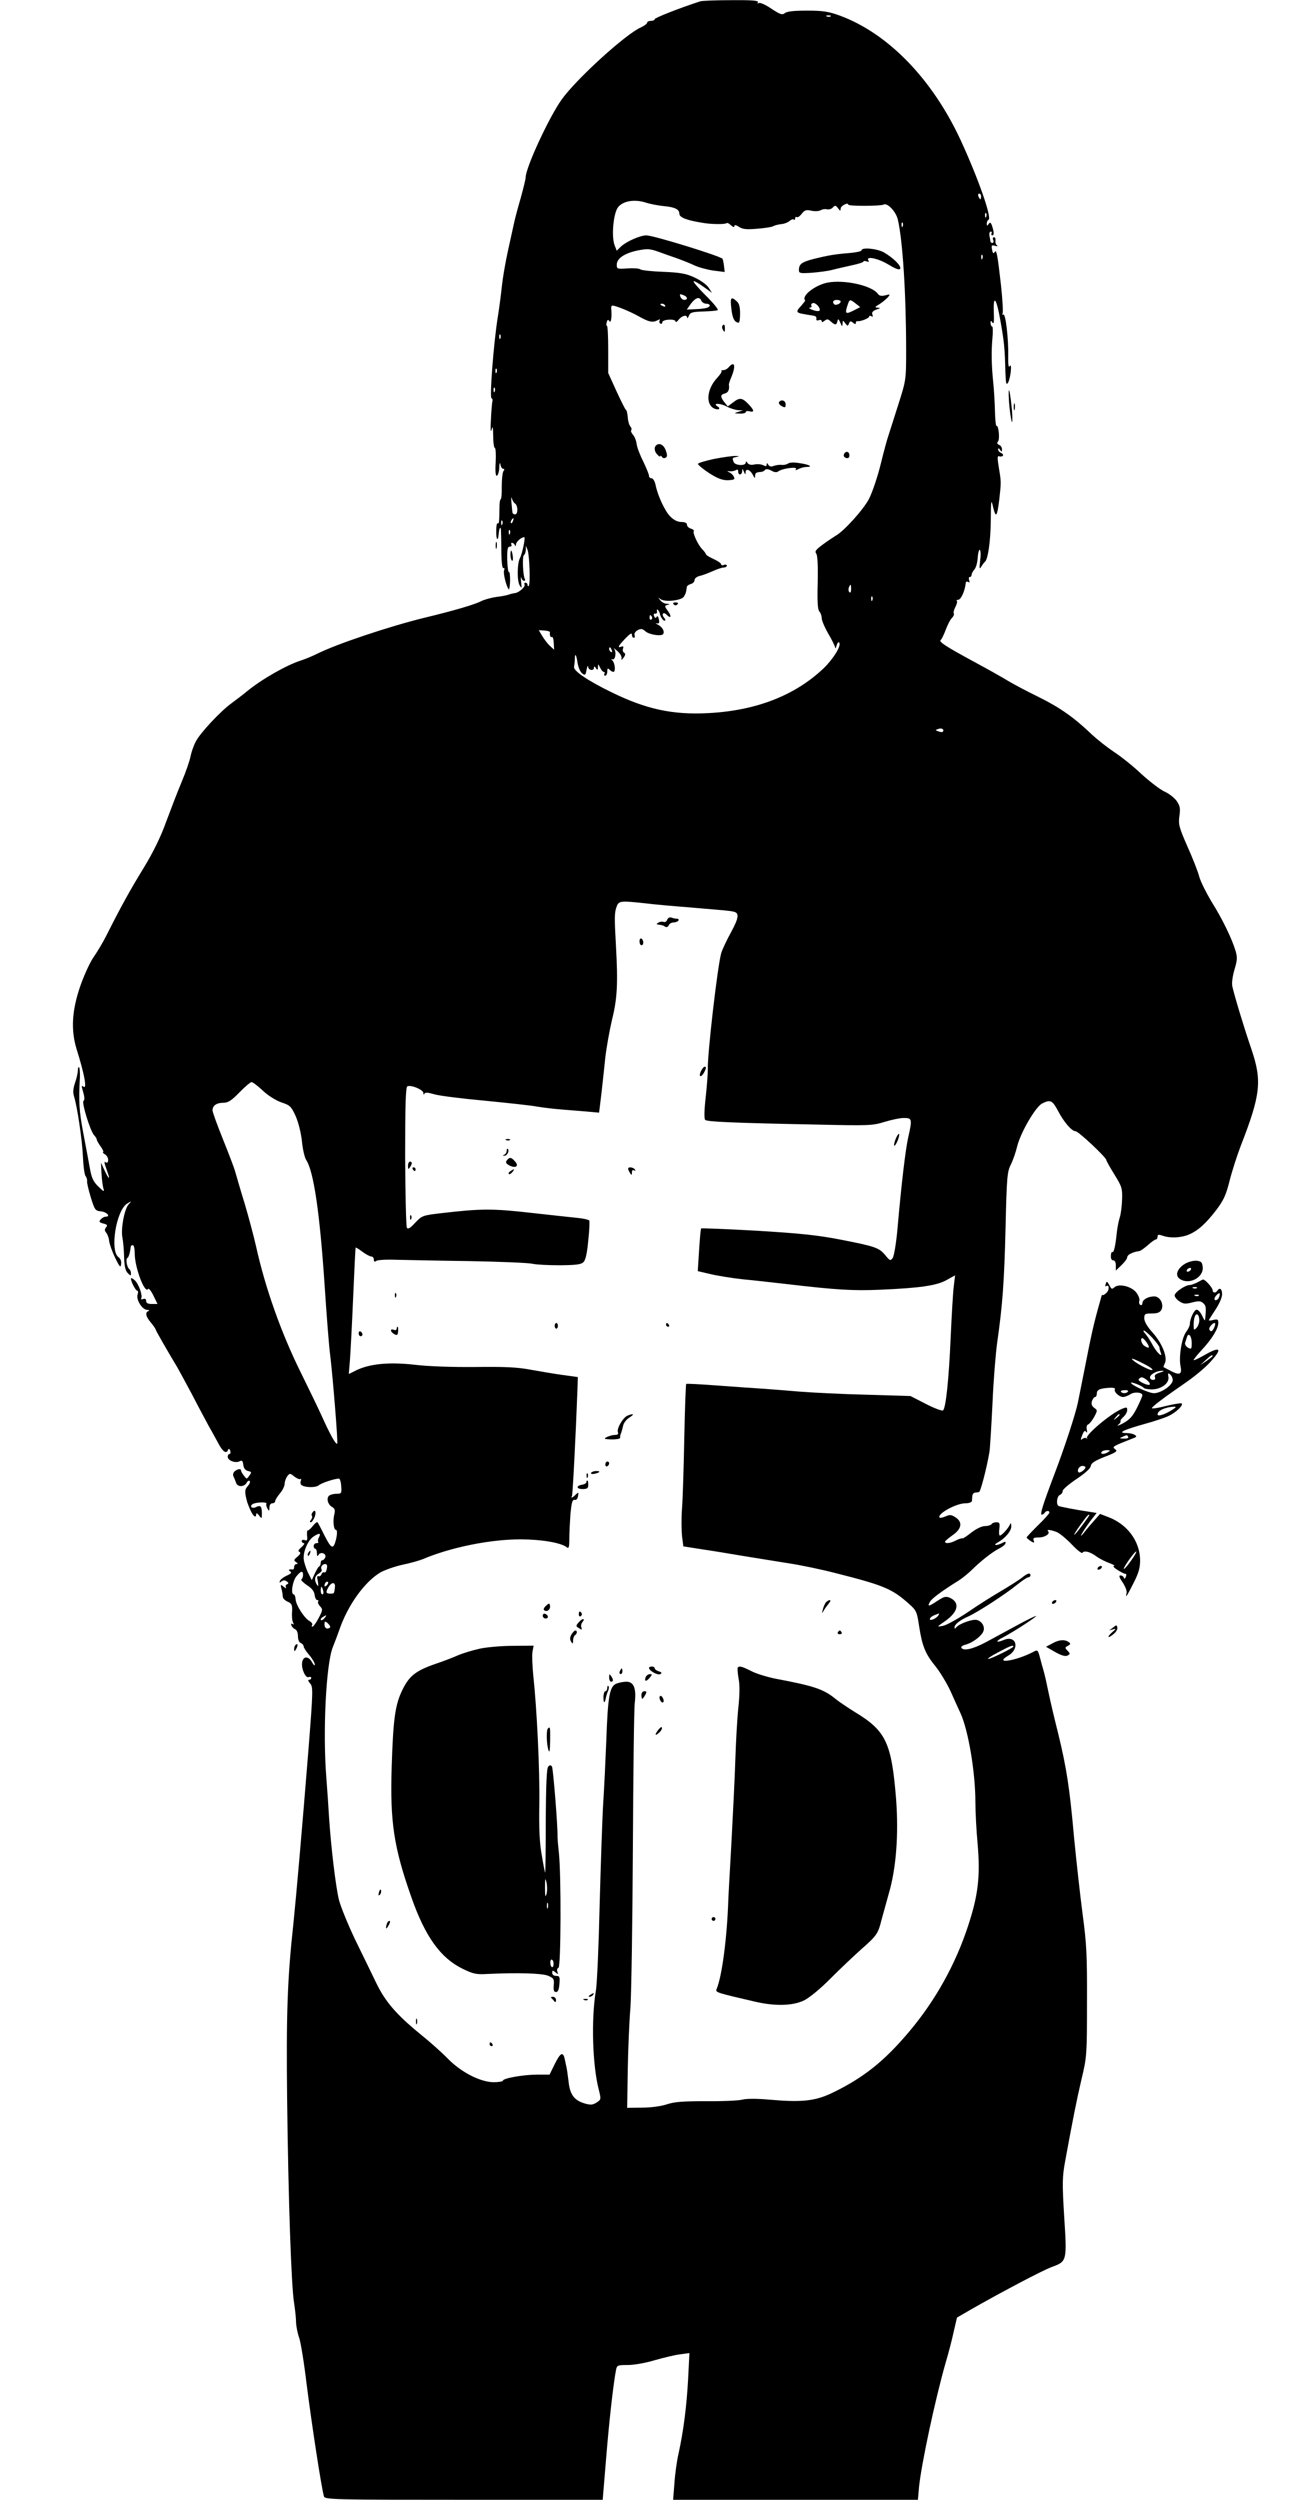 <?xml version="1.0" standalone="no"?>
<!DOCTYPE svg PUBLIC "-//W3C//DTD SVG 20010904//EN"
 "http://www.w3.org/TR/2001/REC-SVG-20010904/DTD/svg10.dtd">
<svg version="1.0" xmlns="http://www.w3.org/2000/svg"
 width="684pt" height="1317pt" viewBox="0 0 684 1317"
 preserveAspectRatio="xMidYMid meet">

<g transform="translate(0,1317) scale(0.1,-0.1)"
fill="#000000" stroke="none">
<path d="M3690 13163 c-111 -36 -240 -87 -240 -94 0 -5 -9 -9 -20 -9 -11 0
-20 -4 -20 -10 0 -5 -15 -16 -32 -24 -78 -33 -339 -270 -418 -380 -66 -92
-190 -359 -190 -411 0 -9 -12 -57 -26 -108 -15 -51 -30 -108 -34 -127 -4 -19
-19 -87 -33 -150 -14 -63 -28 -146 -32 -185 -4 -38 -13 -110 -21 -160 -22
-133 -45 -429 -34 -433 5 -2 7 -9 5 -15 -2 -7 -6 -50 -8 -97 -3 -50 -2 -73 3
-55 6 24 8 18 9 -32 0 -35 4 -63 9 -63 4 0 6 -34 4 -76 -3 -53 0 -74 7 -70 6
4 12 24 12 44 1 23 3 29 6 15 2 -13 9 -23 15 -23 7 0 7 -5 1 -12 -5 -7 -9 -43
-9 -80 1 -38 -2 -68 -5 -68 -4 0 -7 -19 -7 -42 -1 -78 -2 -89 -9 -85 -5 3 -8
-15 -8 -39 -1 -48 9 -61 13 -17 1 14 4 29 7 31 5 6 6 0 7 -135 1 -48 5 -80 11
-76 5 3 7 -3 3 -13 -5 -17 13 -86 25 -99 3 -3 6 18 7 45 0 28 -2 49 -6 46 -4
-2 -8 27 -9 65 -1 55 2 69 13 69 9 0 12 5 9 10 -3 6 -2 10 4 10 5 0 12 -6 14
-12 3 -8 6 -6 6 4 1 14 28 38 44 38 7 0 -11 -88 -23 -110 -15 -28 -16 -122 -1
-145 11 -17 11 -15 7 20 -2 22 -2 32 0 23 3 -10 10 -18 15 -18 6 0 8 4 5 9
-10 16 -15 121 -5 126 5 4 9 16 10 28 l0 22 9 -22 c10 -25 16 -181 6 -190 -3
-3 -6 -1 -6 5 0 7 -5 12 -11 12 -5 0 -8 -4 -5 -9 7 -11 -29 -44 -52 -46 -9 -1
-24 -5 -32 -8 -8 -3 -37 -9 -65 -12 -27 -4 -63 -14 -79 -22 -34 -18 -147 -51
-301 -88 -187 -46 -461 -138 -563 -189 -26 -13 -65 -29 -87 -36 -75 -24 -205
-98 -282 -161 -23 -19 -60 -47 -83 -64 -58 -42 -166 -157 -189 -203 -11 -21
-23 -56 -27 -77 -4 -22 -25 -83 -47 -135 -22 -52 -58 -147 -82 -211 -28 -78
-67 -158 -117 -240 -71 -116 -117 -198 -198 -359 -18 -36 -49 -87 -67 -113
-19 -27 -51 -97 -71 -155 -43 -127 -49 -227 -19 -327 42 -134 56 -212 38 -201
-13 9 -13 9 -1 -34 6 -21 6 -36 0 -40 -11 -7 35 -158 56 -181 8 -8 14 -19 14
-23 0 -4 9 -21 21 -37 11 -16 17 -29 12 -29 -4 0 0 -5 9 -11 10 -5 18 -19 18
-30 0 -11 -4 -17 -10 -14 -13 8 -13 5 5 -46 18 -50 9 -45 -16 9 l-17 37 3 -60
c2 -33 7 -69 11 -80 5 -15 -2 -12 -27 13 -27 26 -36 45 -45 95 -6 34 -22 118
-35 187 -22 116 -25 167 -18 293 1 26 -1 50 -4 54 -4 3 -7 -5 -7 -18 0 -13 -7
-43 -15 -65 -10 -30 -11 -50 -5 -70 17 -54 43 -228 47 -318 2 -49 8 -95 14
-102 5 -7 9 -18 8 -26 -2 -7 7 -45 19 -85 21 -68 24 -72 54 -75 31 -3 53 -28
25 -28 -8 0 -20 -7 -27 -15 -10 -12 -7 -15 14 -21 21 -5 24 -9 15 -20 -9 -11
-8 -18 1 -29 7 -9 14 -28 15 -43 2 -15 15 -54 31 -87 24 -50 30 -56 32 -36 3
15 -3 30 -14 38 -46 34 -12 246 46 282 25 15 25 15 7 -5 -22 -26 -41 -128 -32
-174 4 -19 8 -65 9 -103 1 -48 7 -72 19 -84 16 -16 17 -16 17 -1 0 9 -4 19 -9
22 -12 8 -20 55 -10 58 7 3 15 30 18 61 1 4 6 7 11 7 6 0 10 -20 10 -45 0 -73
53 -213 70 -186 3 6 16 -9 28 -34 l22 -45 -30 0 c-21 0 -30 5 -30 16 0 10 -5
14 -16 10 -8 -3 -13 -2 -10 3 9 14 -13 77 -34 96 -11 10 -20 14 -20 9 0 -17
25 -64 33 -64 5 0 6 -9 2 -20 -9 -27 24 -80 50 -81 11 0 14 -3 8 -6 -20 -7
-15 -29 12 -61 14 -17 25 -33 25 -36 0 -5 61 -111 115 -201 7 -12 41 -75 76
-140 34 -66 75 -142 90 -170 16 -27 38 -69 51 -92 22 -42 42 -55 50 -31 3 7 7
6 11 -5 3 -9 2 -17 -3 -17 -6 0 -10 -7 -10 -15 0 -20 40 -35 62 -24 13 7 17 4
20 -18 2 -18 10 -29 25 -33 19 -4 20 -7 7 -24 -14 -20 -14 -20 -29 0 -8 10
-15 22 -15 27 0 11 -19 8 -34 -5 -8 -8 -10 -19 -5 -28 4 -8 10 -23 13 -32 7
-23 42 -23 55 -1 5 10 13 15 17 10 4 -4 -1 -16 -11 -27 -16 -18 -17 -30 -2
-85 2 -5 9 -25 17 -42 15 -33 30 -43 30 -20 0 7 7 4 15 -7 14 -19 15 -18 15
10 0 38 -7 46 -31 34 -20 -11 -37 4 -17 16 16 10 78 12 72 2 -3 -4 0 -16 5
-25 9 -16 10 -16 11 5 0 13 6 22 15 22 8 0 15 5 15 11 0 6 11 24 25 41 14 16
25 39 25 51 0 12 7 30 14 40 13 16 15 16 38 -3 14 -10 28 -16 32 -12 4 3 4 -1
1 -10 -4 -9 -1 -19 5 -23 21 -13 75 -13 90 0 14 12 83 35 106 35 5 0 11 -18
12 -40 3 -38 1 -40 -26 -40 -15 0 -33 -5 -39 -11 -14 -14 -5 -47 18 -59 13 -8
16 -16 11 -37 -9 -34 -4 -83 8 -83 9 0 7 -32 -4 -67 -12 -36 -23 -28 -57 39
-17 35 -33 65 -36 68 -3 3 -14 -6 -25 -20 -11 -14 -23 -24 -26 -23 -4 1 -5
-11 -4 -27 3 -24 0 -29 -12 -24 -9 3 -16 1 -16 -5 0 -6 5 -11 11 -11 6 0 1 -9
-12 -21 -17 -14 -20 -22 -11 -25 8 -4 5 -12 -10 -25 -20 -16 -21 -20 -8 -29
10 -6 11 -10 3 -10 -7 0 -13 -7 -13 -15 0 -8 -3 -14 -7 -14 -19 3 -27 -2 -14
-10 10 -6 5 -12 -18 -22 -17 -8 -33 -20 -36 -28 -4 -10 -2 -11 8 -3 9 7 17 8
27 1 12 -8 12 -12 2 -16 -6 -2 -9 -10 -5 -16 4 -7 -2 -5 -12 3 -17 14 -18 13
-12 -10 4 -14 7 -32 7 -41 0 -9 11 -21 25 -27 23 -10 26 -18 24 -55 -2 -24 1
-49 6 -57 5 -9 4 -11 -3 -6 -8 4 -10 2 -6 -8 3 -8 12 -17 20 -20 8 -3 14 -19
14 -36 0 -18 6 -33 15 -36 8 -4 15 -11 15 -18 0 -6 13 -27 30 -46 16 -19 29
-42 29 -50 0 -8 -7 -2 -15 13 -18 33 -47 33 -52 -2 -5 -33 18 -83 34 -77 8 3
14 1 14 -4 0 -6 -5 -10 -12 -10 -6 0 -4 -8 6 -19 16 -18 16 -36 -8 -342 -35
-436 -64 -767 -80 -924 -32 -292 -38 -479 -33 -925 6 -521 22 -990 37 -1075 5
-33 10 -78 10 -100 1 -22 8 -58 16 -80 8 -22 26 -130 39 -240 28 -221 78 -547
92 -597 4 -17 48 -18 737 -18 l732 0 18 218 c16 197 38 393 52 465 5 26 8 27
63 27 32 0 94 11 140 25 46 13 106 28 133 31 l51 7 -7 -139 c-8 -144 -24 -269
-50 -389 -9 -38 -19 -109 -22 -158 l-7 -87 645 0 645 0 6 68 c12 119 85 462
141 657 13 44 32 115 41 158 l18 77 76 44 c154 88 377 206 425 223 78 29 79
30 64 263 -11 180 -10 212 5 294 41 224 60 319 86 431 28 117 29 128 29 405 1
247 -2 309 -23 465 -13 99 -33 280 -45 403 -24 269 -40 369 -84 550 -19 75
-42 173 -51 217 -9 44 -20 94 -25 110 -5 17 -14 49 -20 73 -10 38 -13 41 -31
31 -94 -50 -217 -69 -135 -21 62 37 41 109 -24 82 -44 -18 -46 -7 -2 15 52 27
172 105 172 111 0 3 -44 -18 -97 -47 -54 -29 -129 -70 -168 -91 -68 -36 -118
-48 -129 -29 -3 5 6 12 21 16 34 8 80 41 93 66 13 24 -2 55 -31 64 -22 7 -97
-20 -111 -40 -5 -7 -8 -6 -8 1 0 16 29 39 75 59 50 23 195 117 256 167 26 21
52 38 58 38 6 0 11 5 11 10 0 16 -15 12 -45 -12 -16 -13 -64 -43 -106 -68 -43
-25 -123 -75 -178 -113 -55 -37 -115 -70 -133 -73 -33 -6 -33 -6 15 27 67 48
76 96 23 121 -22 9 -31 7 -66 -16 -47 -31 -54 -32 -40 -6 9 18 65 59 155 115
17 11 46 35 64 52 47 47 112 98 145 114 16 8 32 20 34 27 3 11 0 12 -16 3 -11
-6 -27 -11 -34 -11 -7 0 -4 6 7 12 42 23 75 62 74 87 0 16 -3 20 -6 11 -7 -19
-44 -60 -54 -60 -4 0 -6 16 -3 35 4 30 1 35 -15 35 -11 0 -23 -4 -26 -10 -3
-5 -19 -10 -34 -10 -17 0 -46 -14 -72 -34 -24 -19 -45 -33 -47 -31 -3 2 -17
-2 -33 -10 -30 -16 -59 -20 -59 -7 1 4 19 19 40 34 48 33 54 69 15 94 -21 14
-30 15 -52 5 -14 -6 -28 -9 -31 -7 -18 18 85 76 136 76 18 0 33 5 34 13 0 6 1
19 2 27 1 8 7 16 14 16 6 1 16 2 21 3 8 1 40 124 55 211 3 19 10 134 16 255 5
121 17 267 25 323 28 196 37 318 44 607 6 266 9 293 28 330 11 22 26 65 33 95
18 73 96 207 131 226 44 22 54 18 84 -38 32 -61 73 -108 93 -108 15 0 162
-138 162 -152 0 -4 19 -38 42 -75 39 -63 43 -73 41 -131 -1 -34 -6 -77 -12
-95 -6 -18 -13 -54 -16 -82 -7 -71 -16 -106 -23 -101 -4 2 -8 -7 -8 -20 -1
-15 4 -24 12 -24 9 0 14 -11 14 -27 l0 -27 30 29 c17 16 30 34 30 41 0 6 8 15
18 19 16 8 23 10 47 14 6 1 25 15 44 31 18 17 38 30 42 30 5 0 9 7 9 15 0 11
5 12 26 5 37 -14 96 -12 137 5 49 20 91 58 147 131 39 52 51 80 69 151 12 49
39 133 60 188 104 267 112 340 56 506 -37 107 -90 282 -101 332 -4 17 1 53 11
88 15 50 16 65 6 99 -19 64 -69 168 -127 260 -28 47 -57 105 -64 130 -6 25
-34 96 -62 159 -45 102 -49 118 -43 162 6 41 3 53 -15 80 -13 17 -41 39 -64
49 -22 10 -76 51 -120 91 -43 41 -108 93 -145 117 -36 24 -88 65 -116 91 -94
90 -167 142 -284 200 -64 31 -134 69 -156 82 -22 14 -105 61 -185 104 -151 82
-186 105 -172 114 4 3 16 27 26 54 10 26 24 54 33 62 8 8 12 19 9 23 -3 5 1
20 9 35 7 14 11 28 7 31 -3 3 0 6 7 6 15 0 36 47 40 88 0 7 6 10 13 6 8 -5 9
-2 5 9 -3 10 -2 17 3 17 6 0 10 5 10 12 0 6 7 19 15 28 8 9 16 37 17 62 2 25
7 44 11 41 5 -3 6 -28 2 -57 -5 -42 -4 -48 6 -31 7 11 15 22 19 25 16 12 30
108 31 217 1 114 2 116 13 68 14 -57 21 -47 32 45 10 89 10 92 -2 163 -9 56
-9 67 2 63 7 -3 16 -1 19 3 3 5 -2 11 -10 15 -8 3 -15 11 -15 18 0 9 3 8 10
-2 8 -13 10 -12 10 3 0 10 -7 20 -15 23 -11 5 -12 10 -6 18 11 13 3 88 -8 82
-3 -2 -7 33 -8 78 -1 44 -5 113 -9 151 -9 87 -11 162 -4 237 3 32 2 58 -2 58
-4 0 -8 8 -8 18 0 14 2 15 10 2 7 -10 9 6 7 53 -4 100 14 78 35 -44 19 -107
23 -142 26 -269 2 -61 5 -71 14 -56 14 24 22 108 9 87 -6 -10 -9 7 -8 50 2 94
-14 230 -26 222 -6 -3 -7 -1 -4 4 4 6 0 73 -8 149 -19 168 -24 193 -34 175 -6
-9 -10 -5 -13 13 -5 23 -3 26 16 21 12 -4 16 -3 10 2 -6 4 -10 16 -8 26 1 9
-2 17 -8 17 -6 0 -8 -7 -4 -15 3 -8 1 -15 -4 -15 -6 0 -10 3 -11 8 0 4 -2 17
-5 30 -2 12 1 22 7 22 5 0 7 -4 4 -10 -3 -5 -1 -10 5 -10 6 0 8 10 4 28 -10
39 -15 46 -25 31 -7 -11 -9 -10 -9 3 0 9 4 18 9 20 20 7 -53 216 -146 418
-150 324 -383 564 -638 658 -58 21 -88 26 -171 26 -70 0 -107 -4 -118 -13 -13
-11 -24 -8 -71 23 -30 21 -60 34 -67 30 -7 -4 -8 -3 -4 4 5 9 -31 12 -141 11
-81 0 -155 -3 -163 -6z m687 -79 c-3 -3 -12 -4 -19 -1 -8 3 -5 6 6 6 11 1 17
-2 13 -5z m793 -949 c0 -8 -2 -15 -4 -15 -2 0 -6 7 -10 15 -3 8 -1 15 4 15 6
0 10 -7 10 -15z m-1671 -51 c57 -5 81 -17 81 -40 0 -21 43 -36 135 -50 44 -6
106 -6 113 0 3 4 14 -1 24 -11 11 -10 18 -12 18 -4 0 8 8 6 24 -4 19 -13 40
-15 97 -10 40 3 77 9 83 13 6 4 25 9 41 11 17 1 37 9 46 17 9 8 19 11 22 7 4
-3 7 -1 7 6 0 7 4 10 9 7 5 -3 16 5 26 18 15 19 23 22 50 16 18 -4 40 -3 49 2
10 6 25 8 35 5 9 -2 23 2 30 10 11 12 15 12 27 -4 12 -16 13 -16 14 -2 0 15
40 35 40 21 0 -9 172 -8 186 0 19 12 65 -36 75 -78 26 -109 44 -394 44 -694 0
-155 -1 -155 -44 -290 -23 -74 -47 -146 -51 -160 -5 -14 -23 -79 -39 -145 -16
-66 -44 -148 -61 -182 -29 -57 -134 -173 -177 -196 -10 -6 -40 -26 -66 -45
-37 -27 -45 -37 -36 -48 7 -9 10 -60 8 -153 -3 -102 0 -144 9 -153 6 -6 12
-22 12 -34 0 -13 16 -50 35 -83 19 -32 35 -65 36 -73 1 -7 4 -2 8 12 4 14 10
20 14 14 10 -18 -32 -86 -84 -136 -151 -143 -356 -222 -606 -235 -191 -10
-330 21 -515 112 -126 62 -197 111 -193 132 2 10 4 29 4 42 1 34 8 23 15 -24
4 -22 14 -46 24 -53 15 -12 18 -9 23 20 4 18 7 25 8 16 1 -20 31 -25 31 -5 0
8 4 7 10 -3 8 -12 10 -12 11 5 0 19 1 18 11 -2 6 -13 15 -23 20 -23 5 0 6 -4
3 -10 -3 -5 -1 -10 4 -10 6 0 11 10 11 22 0 17 3 19 12 10 7 -7 16 -12 20 -12
13 0 9 45 -4 59 -8 8 -8 11 -2 8 16 -9 24 38 10 55 -6 7 2 2 17 -12 16 -14 25
-30 22 -40 -3 -9 1 -8 10 4 11 14 12 22 4 27 -7 4 -9 14 -6 22 4 11 1 14 -9
10 -22 -8 -17 3 21 43 24 25 35 32 35 20 0 -9 4 -16 10 -16 5 0 7 6 4 14 -3 8
4 19 16 26 18 9 25 8 41 -6 20 -18 86 -28 94 -14 8 14 -5 37 -28 49 -12 6 -15
10 -6 7 12 -3 15 2 11 21 -3 15 -7 20 -12 13 -5 -8 -9 -7 -13 4 -4 9 -1 15 6
13 7 -1 11 5 9 13 -2 8 0 11 5 7 4 -5 8 -12 9 -15 2 -18 17 -42 26 -42 6 0 5
7 -2 15 -16 19 -5 34 12 17 23 -23 29 -12 9 17 -20 27 -20 30 -4 34 15 4 14 5
-3 6 -12 0 -28 9 -35 19 -12 15 -12 16 1 6 23 -18 112 -8 124 13 10 17 12 23
15 49 0 7 10 14 21 17 11 3 20 12 20 21 0 9 12 18 28 22 15 3 45 15 68 25 22
10 48 19 57 19 9 0 17 4 17 10 0 5 -7 7 -15 4 -8 -4 -15 -2 -15 3 0 6 -18 18
-40 28 -22 10 -40 21 -40 25 0 3 -9 16 -21 28 -23 25 -51 87 -43 95 3 3 -4 8
-15 12 -12 3 -21 13 -21 21 0 9 -11 14 -30 14 -19 0 -39 10 -57 28 -29 28 -68
112 -79 170 -4 17 -13 32 -20 32 -8 0 -14 6 -14 13 0 8 -14 41 -30 75 -17 33
-33 75 -35 92 -2 18 -11 40 -19 49 -9 10 -13 21 -10 24 4 4 2 13 -4 20 -7 8
-13 30 -14 50 -2 20 -6 37 -9 37 -3 0 -25 44 -50 98 l-44 97 0 127 c0 69 -3
124 -7 122 -3 -2 -4 5 -1 17 4 16 8 17 14 7 9 -13 14 23 10 65 -1 9 1 17 6 17
18 0 91 -30 136 -55 55 -31 75 -36 101 -23 12 7 16 7 12 0 -3 -6 -2 -13 4 -17
5 -3 10 0 10 7 0 16 70 20 70 4 0 -6 7 -2 15 8 17 23 45 30 46 13 0 -7 4 -3 9
9 7 18 17 21 76 23 37 1 71 4 76 7 5 3 -23 38 -62 76 -39 39 -68 73 -65 76 3
3 26 -10 51 -28 l46 -33 -18 28 c-10 15 -43 39 -74 53 -45 21 -75 26 -165 30
-60 2 -115 8 -121 13 -6 5 -36 7 -67 5 -54 -4 -57 -3 -57 19 0 33 39 60 108
75 51 10 65 10 108 -5 27 -10 72 -26 99 -35 28 -10 71 -27 96 -39 25 -11 71
-23 102 -27 l56 -7 -4 33 c-2 18 -6 34 -8 37 -17 16 -364 123 -401 123 -32 0
-105 -32 -134 -59 l-22 -22 -11 28 c-18 46 -7 167 17 200 26 35 89 45 149 25
22 -7 64 -15 94 -18z m1698 -56 c-3 -8 -6 -5 -6 6 -1 11 2 17 5 13 3 -3 4 -12
1 -19z m-440 -50 c-3 -8 -6 -5 -6 6 -1 11 2 17 5 13 3 -3 4 -12 1 -19z m420
-170 c-3 -8 -6 -5 -6 6 -1 11 2 17 5 13 3 -3 4 -12 1 -19z m-1573 -194 c20 -8
21 -24 2 -24 -8 0 -16 7 -20 15 -6 17 -4 18 18 9z m92 -29 c4 -8 15 -15 25
-15 10 0 19 -4 19 -9 0 -12 -24 -18 -78 -20 l-43 -2 22 31 c25 33 46 39 55 15z
m-191 -25 c3 -6 -1 -7 -9 -4 -18 7 -21 14 -7 14 6 0 13 -4 16 -10z m-868 -172
c-3 -8 -6 -5 -6 6 -1 11 2 17 5 13 3 -3 4 -12 1 -19z m-20 -180 c-3 -8 -6 -5
-6 6 -1 11 2 17 5 13 3 -3 4 -12 1 -19z m-10 -100 c-3 -8 -6 -5 -6 6 -1 11 2
17 5 13 3 -3 4 -12 1 -19z m106 -590 c17 -10 18 -58 1 -58 -8 0 -14 6 -14 13
-1 6 -3 30 -5 52 -2 22 -1 31 2 20 3 -11 10 -23 16 -27z m-10 -93 c-3 -9 -8
-14 -10 -11 -3 3 -2 9 2 15 9 16 15 13 8 -4z m-56 -17 c-3 -8 -6 -5 -6 6 -1
11 2 17 5 13 3 -3 4 -12 1 -19z m40 -50 c-3 -8 -6 -5 -6 6 -1 11 2 17 5 13 3
-3 4 -12 1 -19z m1798 -292 c0 -15 -4 -21 -9 -16 -5 5 -6 16 -3 24 9 22 12 20
12 -8z m112 -58 c-3 -8 -6 -5 -6 6 -1 11 2 17 5 13 3 -3 4 -12 1 -19z m-1162
-87 c3 -5 2 -12 -3 -15 -5 -3 -9 1 -9 9 0 17 3 19 12 6z m-537 -81 c-2 -18 3
-30 10 -26 5 3 9 -11 10 -31 l2 -36 -23 21 c-12 11 -30 35 -40 52 l-18 30 30
-2 c16 -1 29 -5 29 -8z m326 -96 c3 -8 2 -12 -4 -9 -6 3 -10 10 -10 16 0 14 7
11 14 -7z m1743 -430 c-2 -2 -12 -1 -22 3 -18 6 -18 7 1 13 17 7 33 -5 21 -16z
m-1567 -903 c47 -6 149 -15 228 -21 210 -18 215 -18 237 -23 32 -6 29 -32 -13
-109 -22 -40 -45 -89 -51 -108 -19 -61 -75 -546 -71 -615 0 -16 -4 -81 -11
-143 -8 -70 -9 -116 -3 -122 10 -10 141 -16 599 -25 264 -6 284 -5 345 14 36
11 82 21 103 21 43 0 45 -5 23 -102 -14 -63 -35 -235 -57 -486 -7 -76 -18
-140 -25 -150 -12 -16 -15 -14 -38 14 -33 40 -51 47 -236 83 -124 24 -213 33
-443 47 -158 9 -290 14 -292 12 -3 -2 -7 -54 -11 -114 l-7 -111 69 -16 c38 -9
114 -21 169 -27 55 -5 159 -17 230 -25 263 -31 353 -36 490 -30 214 9 301 22
353 51 l45 25 -7 -58 c-4 -32 -11 -150 -16 -263 -10 -232 -26 -381 -41 -391
-6 -3 -47 12 -91 35 l-80 41 -232 7 c-127 3 -289 11 -361 17 -71 6 -157 13
-190 15 -33 2 -135 9 -228 16 -92 7 -169 11 -171 9 -2 -2 -7 -130 -10 -284 -3
-154 -8 -321 -12 -372 -4 -51 -3 -116 0 -146 l7 -54 102 -16 c56 -8 156 -25
222 -36 66 -11 170 -27 230 -37 61 -9 171 -32 245 -51 257 -65 300 -83 388
-161 42 -37 44 -43 56 -123 16 -103 32 -142 88 -211 23 -29 58 -87 77 -128 18
-41 42 -93 52 -115 42 -91 79 -313 79 -470 0 -49 5 -150 12 -223 14 -167 3
-267 -51 -430 -66 -201 -171 -390 -307 -552 -134 -160 -245 -248 -412 -328
-87 -41 -158 -49 -326 -34 -67 6 -123 6 -145 0 -20 -5 -105 -9 -190 -8 -120 0
-166 -3 -205 -16 -29 -10 -85 -18 -131 -18 l-80 -1 3 200 c2 110 8 256 14 325
5 69 11 446 13 838 2 393 6 739 10 770 9 77 -5 112 -44 112 -17 0 -41 -5 -55
-11 -34 -16 -43 -68 -51 -299 -4 -102 -11 -248 -16 -325 -5 -77 -13 -319 -19
-538 -5 -220 -14 -424 -20 -455 -25 -149 -18 -392 15 -520 13 -52 13 -53 -11
-69 -21 -13 -31 -14 -63 -5 -56 17 -78 47 -85 117 -4 33 -9 67 -11 75 -2 8 -6
27 -9 42 -9 41 -23 34 -53 -27 l-27 -55 -65 0 c-71 0 -181 -19 -181 -32 0 -4
-22 -8 -48 -8 -70 0 -173 53 -242 124 -30 31 -96 90 -146 130 -126 103 -184
171 -231 268 -22 46 -72 148 -111 228 -38 80 -77 175 -86 211 -17 70 -42 280
-52 434 -3 50 -9 142 -14 205 -20 243 -2 609 35 695 9 22 23 60 32 85 45 133
134 256 218 306 24 13 75 31 115 40 40 8 89 22 109 30 146 62 354 104 513 104
111 0 216 -18 245 -42 10 -8 13 0 13 44 0 30 3 89 6 132 6 60 10 76 22 74 9
-2 16 6 18 20 4 21 3 22 -12 8 -16 -17 -29 -21 -20 -8 4 7 20 318 29 562 l2
65 -80 11 c-44 6 -120 19 -170 28 -69 13 -137 16 -290 14 -121 -1 -248 3 -321
12 -135 15 -236 5 -308 -30 l-38 -19 6 72 c3 40 11 189 17 332 6 143 12 261
13 262 1 2 18 -8 36 -22 19 -14 40 -25 47 -25 7 0 13 -7 13 -16 0 -11 4 -14
13 -7 6 5 53 8 102 6 50 -1 223 -5 385 -7 162 -3 313 -9 335 -14 22 -5 88 -8
147 -8 84 1 111 4 123 17 11 11 19 47 25 114 6 53 8 101 5 105 -3 4 -28 10
-57 13 -29 3 -141 15 -248 27 -202 23 -264 23 -470 -1 -103 -12 -106 -13 -142
-51 -26 -28 -38 -36 -44 -26 -4 7 -8 176 -9 376 0 278 3 366 12 369 21 8 83
-18 84 -35 0 -9 3 -12 5 -5 4 9 17 8 52 -2 26 -8 146 -23 267 -34 121 -12 245
-25 275 -31 30 -5 87 -12 125 -15 39 -3 100 -8 136 -11 l66 -6 12 98 c6 55 16
142 21 194 6 52 22 141 35 197 28 112 32 191 21 388 -9 158 -8 177 4 210 11
29 21 30 150 16z m-2016 -986 c27 -26 70 -53 99 -63 46 -15 52 -22 75 -72 14
-32 28 -87 33 -132 4 -42 14 -87 23 -100 39 -60 71 -278 96 -650 11 -167 24
-337 30 -378 14 -115 42 -461 37 -466 -7 -7 -39 51 -82 147 -21 46 -70 147
-108 224 -104 209 -189 448 -238 670 -11 49 -38 151 -60 225 -23 74 -44 149
-49 165 -4 17 -33 93 -64 170 -31 77 -56 146 -56 155 0 25 21 40 56 40 26 0
43 11 86 55 29 30 58 54 63 54 6 1 32 -19 59 -44z m297 -2354 c-6 -10 -7 -21
-4 -25 3 -3 0 -6 -9 -6 -8 0 -15 -7 -15 -15 0 -8 4 -15 9 -15 4 0 8 -10 8 -22
0 -17 3 -20 9 -9 12 18 42 6 35 -14 -3 -8 -10 -15 -15 -15 -5 0 -9 -6 -9 -14
0 -8 -3 -16 -7 -18 -5 -1 -15 -19 -24 -38 l-16 -35 -22 44 c-11 25 -21 58 -21
73 0 41 24 93 51 112 31 21 42 20 30 -3z m41 -166 c-2 -14 -8 -22 -13 -19 -5
3 -12 -2 -15 -10 -3 -9 -11 -13 -16 -10 -7 4 -8 -6 -3 -27 4 -25 3 -30 -4 -19
-17 24 -13 48 9 60 11 6 18 15 15 21 -8 12 3 29 19 29 9 0 12 -9 8 -25z m-125
-32 c0 -10 -4 -21 -9 -24 -4 -3 9 -16 29 -30 26 -16 39 -33 41 -52 2 -15 8
-27 14 -27 6 0 8 -3 5 -7 -4 -3 0 -15 9 -25 16 -17 15 -21 -7 -63 -13 -25 -28
-45 -32 -45 -5 0 -6 4 -2 9 3 6 -3 14 -13 20 -27 14 -72 83 -74 114 -1 15 -6
27 -10 27 -17 0 -7 68 13 94 24 30 36 33 36 9z m125 -55 c-7 -7 -12 -8 -12 -2
0 14 12 26 19 19 2 -3 -1 -11 -7 -17z m43 -10 c-4 -34 -3 -34 -25 -34 -23 0
-25 8 -8 36 17 27 36 25 33 -2z m-62 -18 c3 -11 1 -20 -4 -20 -5 0 -9 9 -9 20
0 11 2 20 4 20 2 0 6 -9 9 -20z m3242 -130 c-10 -17 -45 -32 -45 -20 0 6 10
15 23 20 29 12 29 12 22 0z m-3235 -15 c-7 -9 -15 -13 -19 -10 -3 3 1 10 9 15
21 14 24 12 10 -5z m30 -46 c0 -5 -7 -9 -15 -9 -9 0 -15 9 -15 21 0 18 2 19
15 9 8 -7 15 -16 15 -21z m3600 -104 c0 -7 -118 -65 -132 -65 -7 1 16 16 52
35 64 34 80 40 80 30z"/>
<path d="M4540 11851 c0 -5 -28 -11 -62 -14 -76 -6 -114 -12 -193 -32 -61 -16
-75 -27 -75 -58 0 -17 7 -18 68 -14 37 3 85 9 107 15 22 6 68 16 103 24 34 7
62 16 62 20 0 4 7 4 17 1 11 -4 14 -3 9 5 -15 25 52 11 106 -22 40 -24 58 -30
62 -21 5 15 -34 54 -84 84 -35 21 -120 30 -120 12z"/>
<path d="M4360 11681 c-67 -14 -139 -71 -117 -94 1 -1 -8 -13 -20 -27 -31 -32
-29 -38 15 -45 20 -4 44 -7 52 -9 8 -1 14 -8 12 -15 -2 -9 3 -11 13 -8 8 4 15
1 15 -5 0 -7 5 -6 15 2 13 10 19 10 33 -4 23 -20 30 -20 35 2 3 14 6 13 15 -8
9 -22 11 -22 12 -5 1 19 1 19 14 2 12 -16 14 -16 20 -1 5 13 9 14 21 4 10 -9
15 -9 15 -1 0 6 3 10 8 9 15 -3 62 15 62 24 0 5 5 6 12 2 7 -5 9 -2 5 9 -4 11
2 19 21 26 22 7 23 10 7 10 -17 1 -15 4 10 19 17 11 36 27 44 36 13 16 12 17
-14 10 -20 -5 -31 -3 -39 8 -32 44 -177 76 -266 59z m70 -100 c0 -11 -26 -22
-34 -14 -12 12 -5 23 14 23 11 0 20 -4 20 -9z m79 -10 l24 -19 -31 -16 c-45
-23 -50 -20 -38 19 13 40 13 41 45 16z m-189 -33 c0 -10 -19 -9 -45 2 -11 5
-14 9 -7 9 7 1 11 5 8 10 -4 5 0 11 6 14 13 5 38 -19 38 -35z"/>
<path d="M3854 11543 c6 -52 17 -72 39 -73 4 0 7 22 7 48 0 35 -5 54 -18 65
-30 27 -35 20 -28 -40z"/>
<path d="M3806 11452 c-2 -4 -1 -14 5 -22 7 -12 9 -10 9 8 0 23 -5 28 -14 14z"/>
<path d="M3840 11235 c-7 -8 -19 -15 -28 -15 -8 0 -13 -2 -10 -5 3 -3 -7 -19
-23 -36 -53 -57 -62 -136 -18 -160 23 -12 41 -3 20 10 -29 18 14 18 49 -1 19
-10 46 -18 60 -19 l25 -1 -25 -8 c-24 -8 -23 -8 8 -9 17 -1 32 3 32 8 0 5 9 7
20 4 27 -7 25 6 -7 39 -32 33 -46 35 -81 7 l-27 -20 -17 21 c-23 29 -23 41 2
47 18 5 25 21 21 46 -1 4 6 24 14 43 24 58 15 85 -15 49z"/>
<path d="M4105 11051 c-3 -6 4 -15 15 -21 17 -9 20 -8 20 10 0 20 -24 28 -35
11z"/>
<path d="M3457 10823 c-12 -11 -8 -34 8 -49 8 -9 15 -12 15 -7 0 4 4 3 8 -4 4
-7 13 -9 20 -4 9 5 9 14 0 39 -11 30 -35 41 -51 25z"/>
<path d="M4447 10776 c-3 -8 2 -16 12 -19 11 -3 17 2 17 14 0 22 -21 25 -29 5z"/>
<path d="M3762 10752 c-46 -10 -83 -21 -84 -26 0 -5 26 -27 58 -48 42 -27 69
-38 96 -38 21 0 38 3 38 8 0 12 -14 29 -30 35 -10 5 -9 6 5 4 11 -1 26 2 33 6
8 5 12 3 12 -7 0 -22 20 -20 21 2 0 14 2 14 9 -3 7 -17 9 -17 9 -3 1 23 25 13
39 -15 9 -18 11 -19 11 -4 1 16 5 19 34 21 6 1 15 5 19 11 4 5 17 4 32 -4 17
-10 29 -11 38 -4 20 15 101 26 93 12 -6 -8 -2 -8 13 0 11 6 31 11 43 11 36 0
13 13 -38 20 -28 5 -53 4 -60 -2 -7 -5 -22 -9 -35 -7 -13 1 -31 -2 -42 -6 -12
-5 -21 -3 -27 6 -6 11 -9 11 -9 1 0 -9 -5 -10 -18 -3 -9 5 -30 7 -46 4 -18 -4
-31 -1 -37 8 -6 10 -9 10 -9 2 0 -19 -57 -16 -64 3 -8 22 -8 22 17 27 16 3 14
4 -8 5 -16 0 -67 -7 -113 -16z"/>
<path d="M3550 9986 c7 -7 13 -7 20 0 6 6 3 10 -10 10 -13 0 -16 -4 -10 -10z"/>
<path d="M3516 8325 c-3 -10 -12 -15 -19 -12 -8 3 -20 1 -28 -4 -10 -6 -11 -9
-1 -10 21 -3 27 -4 38 -12 7 -4 14 0 18 8 3 8 14 15 25 15 11 0 23 5 26 10 3
6 0 10 -9 10 -8 0 -21 3 -29 6 -8 3 -17 -2 -21 -11z"/>
<path d="M3370 8211 c0 -12 5 -21 10 -21 6 0 10 6 10 14 0 8 -4 18 -10 21 -5
3 -10 -3 -10 -14z"/>
<path d="M3693 7525 c-13 -29 1 -34 17 -6 12 23 13 31 3 31 -5 0 -13 -11 -20
-25z"/>
<path d="M4720 7170 c-7 -17 -10 -33 -8 -36 3 -2 11 9 18 26 7 17 10 33 8 36
-3 2 -11 -9 -18 -26z"/>
<path d="M2668 7163 c7 -3 16 -2 19 1 4 3 -2 6 -13 5 -11 0 -14 -3 -6 -6z"/>
<path d="M2670 7108 c0 -9 -6 -19 -12 -21 -10 -4 -10 -6 0 -6 14 -1 28 26 18
36 -3 4 -6 -1 -6 -9z"/>
<path d="M2671 7057 c-8 -11 -5 -17 13 -27 33 -17 53 -4 30 21 -20 23 -28 24
-43 6z"/>
<path d="M2150 7028 c0 -19 2 -20 10 -8 13 19 13 30 0 30 -5 0 -10 -10 -10
-22z"/>
<path d="M2175 7010 c3 -5 8 -10 11 -10 2 0 4 5 4 10 0 6 -5 10 -11 10 -5 0
-7 -4 -4 -10z"/>
<path d="M3310 7013 c0 -5 5 -15 10 -23 8 -13 10 -12 10 3 0 11 4 15 12 11 7
-4 8 -3 4 4 -8 13 -36 16 -36 5z"/>
<path d="M2690 7000 c-8 -5 -12 -12 -9 -15 4 -3 12 1 19 10 14 17 11 19 -10 5z"/>
<path d="M2161 6754 c0 -11 3 -14 6 -6 3 7 2 16 -1 19 -3 4 -6 -2 -5 -13z"/>
<path d="M2081 6344 c0 -11 3 -14 6 -6 3 7 2 16 -1 19 -3 4 -6 -2 -5 -13z"/>
<path d="M2923 6185 c0 -8 4 -15 9 -15 4 0 8 7 8 15 0 8 -4 15 -8 15 -5 0 -9
-7 -9 -15z"/>
<path d="M3510 6190 c0 -5 5 -10 11 -10 5 0 7 5 4 10 -3 6 -8 10 -11 10 -2 0
-4 -4 -4 -10z"/>
<path d="M2090 6169 c0 -6 -7 -9 -15 -5 -21 8 -19 -11 3 -23 15 -8 18 -5 20
15 1 13 0 24 -3 24 -3 0 -5 -5 -5 -11z"/>
<path d="M1890 6146 c0 -9 5 -16 10 -16 6 0 10 4 10 9 0 6 -4 13 -10 16 -5 3
-10 -1 -10 -9z"/>
<path d="M3307 5712 c-24 -10 -58 -68 -51 -87 4 -11 -1 -15 -17 -15 -21 0 -63
-18 -49 -21 32 -5 79 -2 78 6 -1 6 1 17 5 25 3 8 8 26 11 40 3 14 18 33 33 42
28 18 23 23 -10 10z"/>
<path d="M3190 5454 c0 -8 5 -12 10 -9 6 3 10 10 10 16 0 5 -4 9 -10 9 -5 0
-10 -7 -10 -16z"/>
<path d="M3115 5411 c-3 -6 4 -8 16 -6 30 6 37 15 11 15 -11 0 -23 -4 -27 -9z"/>
<path d="M3091 5394 c0 -11 3 -14 6 -6 3 7 2 16 -1 19 -3 4 -6 -2 -5 -13z"/>
<path d="M3090 5361 c0 -5 -10 -11 -22 -13 -33 -5 -32 -23 2 -23 24 0 30 4 30
23 0 12 -2 22 -5 22 -3 0 -5 -4 -5 -9z"/>
<path d="M4352 4728 c-5 -7 -13 -24 -16 -38 -6 -23 -6 -23 5 -5 6 11 19 28 27
38 8 9 10 17 5 17 -6 0 -15 -6 -21 -12z"/>
<path d="M2877 4710 c-13 -13 -15 -20 -7 -25 15 -9 33 8 28 27 -2 13 -6 12
-21 -2z"/>
<path d="M3050 4664 c0 -8 5 -12 10 -9 6 4 8 11 5 16 -9 14 -15 11 -15 -7z"/>
<path d="M2860 4658 c0 -8 7 -15 15 -15 18 0 15 19 -3 25 -7 2 -12 -3 -12 -10z"/>
<path d="M3049 4622 c-15 -17 -15 -20 2 -30 15 -10 17 -9 13 3 -4 9 -1 22 6
30 7 8 8 15 3 15 -5 0 -16 -8 -24 -18z"/>
<path d="M3012 4560 c-9 -15 -10 -26 -3 -38 9 -15 10 -14 11 5 0 12 5 25 10
28 12 7 13 25 2 25 -4 0 -13 -9 -20 -20z"/>
<path d="M4415 4570 c-3 -5 1 -10 10 -10 9 0 13 5 10 10 -3 6 -8 10 -10 10 -2
0 -7 -4 -10 -10z"/>
<path d="M2528 4484 c-37 -8 -89 -24 -115 -35 -27 -12 -79 -32 -118 -45 -104
-36 -138 -63 -174 -136 -39 -80 -49 -152 -57 -408 -9 -290 11 -423 105 -689
72 -204 152 -316 268 -373 55 -27 73 -31 126 -28 165 8 293 4 325 -9 30 -13
33 -17 30 -50 -2 -27 1 -36 12 -36 10 0 16 13 18 43 3 37 1 42 -17 42 -13 0
-21 7 -21 16 0 14 2 15 17 3 15 -12 16 -12 10 3 -3 9 -1 19 6 21 13 4 15 484
2 607 -4 36 -7 72 -7 80 2 54 -23 361 -29 372 -6 10 -11 10 -20 1 -8 -8 -12
-89 -13 -287 0 -151 -2 -274 -3 -272 -2 1 -10 43 -18 92 -12 64 -15 140 -13
269 3 178 -13 506 -32 680 -5 50 -7 105 -4 123 l6 32 -108 -1 c-60 0 -139 -7
-176 -15z m352 -1292 c-6 -21 -8 -13 -8 33 0 51 1 55 8 27 4 -19 4 -46 0 -60z
m7 -74 c-3 -7 -5 -2 -5 12 0 14 2 19 5 13 2 -7 2 -19 0 -25z m30 -298 c-2 -24
-17 -15 -17 11 0 11 4 18 9 14 6 -3 9 -14 8 -25z"/>
<path d="M3420 4383 c1 -16 47 -41 60 -33 9 6 7 10 -9 15 -11 3 -21 11 -21 16
0 5 -7 9 -15 9 -8 0 -15 -3 -15 -7z"/>
<path d="M3888 4385 c-3 -3 -1 -29 4 -58 7 -34 6 -86 -1 -152 -6 -55 -13 -179
-16 -275 -3 -96 -13 -296 -21 -445 -8 -148 -16 -281 -16 -295 -7 -202 -33
-401 -62 -470 -7 -17 2 -19 204 -66 104 -24 198 -22 257 7 27 13 86 61 137
113 50 50 124 120 164 156 82 72 89 82 107 154 8 28 25 92 39 141 39 134 52
311 38 498 -24 296 -53 358 -217 457 -38 24 -83 54 -99 67 -64 53 -113 70
-315 108 -46 9 -106 27 -132 41 -50 25 -62 28 -71 19z"/>
<path d="M3266 4365 c-3 -8 -1 -15 4 -15 6 0 10 7 10 15 0 8 -2 15 -4 15 -2 0
-6 -7 -10 -15z"/>
<path d="M3210 4333 c0 -13 5 -23 10 -23 13 0 13 11 0 30 -8 12 -10 11 -10 -7z"/>
<path d="M3403 4335 c-9 -24 1 -27 20 -5 14 17 15 20 2 20 -9 0 -18 -7 -22
-15z"/>
<path d="M3200 4277 c0 -9 -4 -17 -10 -17 -5 0 -10 -14 -10 -32 0 -33 7 -35
13 -2 2 10 7 27 12 37 4 10 5 21 1 24 -3 4 -6 -1 -6 -10z"/>
<path d="M3380 4240 c0 -11 2 -20 5 -20 2 0 9 9 15 20 9 16 8 20 -5 20 -8 0
-15 -9 -15 -20z"/>
<path d="M3477 4233 c-7 -11 10 -40 18 -31 4 4 3 14 -3 24 -5 9 -12 12 -15 7z"/>
<path d="M3467 4054 c-20 -27 -14 -32 10 -9 8 8 13 19 11 24 -2 5 -11 -2 -21
-15z"/>
<path d="M2887 4063 c-9 -9 -7 -82 3 -113 6 -18 8 -4 9 48 1 72 0 78 -12 65z"/>
<path d="M1997 3201 c-4 -17 -3 -21 5 -13 5 5 8 16 6 23 -3 8 -7 3 -11 -10z"/>
<path d="M3750 3060 c0 -5 5 -10 10 -10 6 0 10 5 10 10 0 6 -4 10 -10 10 -5 0
-10 -4 -10 -10z"/>
<path d="M2037 3030 c-3 -11 -3 -20 -1 -20 2 0 8 9 14 20 6 11 7 20 2 20 -6 0
-12 -9 -15 -20z"/>
<path d="M3110 2660 c-9 -6 -10 -10 -3 -10 6 0 15 5 18 10 8 12 4 12 -15 0z"/>
<path d="M2906 2643 c5 -5 12 -12 16 -18 4 -6 8 -2 8 8 0 9 -7 17 -17 17 -9 0
-12 -3 -7 -7z"/>
<path d="M3078 2633 c7 -3 16 -2 19 1 4 3 -2 6 -13 5 -11 0 -14 -3 -6 -6z"/>
<path d="M2192 2520 c0 -14 2 -19 5 -12 2 6 2 18 0 25 -3 6 -5 1 -5 -13z"/>
<path d="M2580 2400 c0 -5 5 -10 11 -10 5 0 7 5 4 10 -3 6 -8 10 -11 10 -2 0
-4 -4 -4 -10z"/>
<path d="M1625 4989 c-4 -6 -5 -12 -2 -15 2 -3 7 2 10 11 7 17 1 20 -8 4z"/>
<path d="M5317 11055 c3 -44 10 -91 14 -105 4 -14 5 11 2 55 -4 44 -10 91 -14
105 -4 14 -5 -11 -2 -55z"/>
<path d="M5342 11025 c0 -16 2 -22 5 -12 2 9 2 23 0 30 -3 6 -5 -1 -5 -18z"/>
<path d="M2612 10295 c0 -16 2 -22 5 -12 2 9 2 23 0 30 -3 6 -5 -1 -5 -18z"/>
<path d="M2690 10246 c0 -14 4 -27 8 -30 5 -3 6 8 4 25 -5 35 -12 38 -12 5z"/>
<path d="M6243 6511 c-40 -25 -52 -60 -27 -78 47 -35 127 5 122 61 -3 26 -7
31 -33 34 -17 1 -44 -6 -62 -17z m32 -31 c-3 -5 -11 -10 -16 -10 -6 0 -7 5 -4
10 3 6 11 10 16 10 6 0 7 -4 4 -10z"/>
<path d="M6310 6414 c-14 -7 -32 -14 -40 -14 -24 0 -80 -38 -80 -55 0 -8 11
-22 25 -31 21 -14 32 -15 67 -6 35 9 46 8 59 -4 15 -14 16 -23 9 -89 0 -5 -7
5 -15 23 -8 17 -21 32 -29 32 -13 0 -36 -48 -36 -77 0 -8 -9 -26 -20 -41 -23
-31 -39 -132 -29 -180 9 -42 -4 -49 -49 -26 -21 11 -38 20 -40 21 -2 1 1 10 6
20 16 31 -13 105 -63 161 -29 32 -45 59 -45 76 0 24 4 26 40 26 29 0 42 5 50
19 15 29 -7 71 -37 71 -33 0 -63 -17 -63 -36 0 -8 -5 -12 -11 -9 -6 4 -8 14
-5 22 3 8 -4 27 -15 42 -24 33 -91 50 -115 30 -16 -13 -16 -13 -31 15 -9 16
-11 17 -16 2 -4 -10 -3 -15 2 -12 18 12 18 -22 0 -37 -10 -9 -19 -13 -20 -9
-1 4 -5 -6 -9 -23 -38 -134 -46 -171 -91 -400 -12 -60 -25 -126 -29 -145 -13
-62 -72 -242 -123 -375 -62 -164 -78 -215 -67 -215 5 0 12 5 15 10 8 12 25 13
25 1 0 -5 -27 -35 -60 -67 -33 -33 -60 -61 -60 -64 0 -3 10 -11 21 -19 19 -11
21 -11 16 3 -5 13 1 16 27 16 33 0 62 20 49 33 -10 10 12 8 44 -4 15 -5 51
-35 80 -65 28 -30 54 -50 57 -45 9 14 40 6 74 -19 16 -12 46 -27 68 -35 21 -8
32 -14 24 -15 -8 0 1 -10 20 -22 19 -12 38 -21 42 -20 4 1 4 -6 1 -15 -4 -11
-8 -13 -11 -5 -2 7 -10 12 -18 12 -9 0 -6 -11 12 -37 14 -21 23 -45 21 -55 -9
-32 1 -19 36 51 28 55 35 81 35 123 -2 99 -67 187 -167 225 l-44 17 -31 -35
c-17 -19 -41 -47 -54 -64 -13 -17 -19 -21 -13 -9 6 12 26 42 45 68 l35 45 -37
6 c-69 10 -157 27 -164 31 -14 9 -8 52 7 58 8 3 15 12 15 21 0 8 33 36 73 63
45 30 73 55 75 68 2 16 21 28 74 49 62 24 69 30 54 40 -17 13 -13 15 94 57 20
7 22 11 10 18 -8 6 -28 10 -44 10 -49 0 -18 16 89 46 55 15 116 35 135 45 38
18 77 56 67 65 -3 3 -40 -3 -81 -13 -42 -11 -76 -16 -76 -12 0 8 68 59 180
136 42 29 97 74 123 102 72 77 61 92 -29 40 -30 -17 -54 -28 -54 -24 0 3 19
27 43 53 54 58 87 112 87 142 0 19 -4 21 -25 16 -14 -4 -25 -4 -25 -2 0 2 16
27 35 56 20 30 35 64 35 81 0 29 -13 38 -25 19 -9 -14 -25 -12 -25 3 0 13 -41
58 -51 56 -2 -1 -15 -7 -29 -15z m-3 -30 c-3 -3 -12 -4 -19 -1 -8 3 -5 6 6 6
11 1 17 -2 13 -5z m117 -48 c-6 -16 -24 -23 -24 -8 0 10 22 33 27 28 2 -2 1
-11 -3 -20z m-107 8 c-3 -3 -12 -4 -19 -1 -8 3 -5 6 6 6 11 1 17 -2 13 -5z m3
-130 c0 -14 -7 -32 -15 -40 -13 -14 -15 -12 -15 14 0 38 9 64 21 56 5 -3 9
-16 9 -30z m78 -39 c-8 -17 -15 -22 -21 -16 -7 7 -6 15 3 26 20 24 31 18 18
-10z m-324 -55 c20 -22 36 -44 36 -49 0 -5 3 -18 7 -28 12 -32 -26 6 -47 48
-11 20 -27 44 -35 53 -9 9 -12 16 -7 16 5 0 26 -18 46 -40z m206 -26 c0 -31
-2 -34 -20 -24 -10 6 -17 17 -15 25 3 8 7 22 10 31 8 26 25 5 25 -32z m-236 1
c17 -26 12 -32 -13 -16 -16 10 -24 41 -11 41 4 0 15 -11 24 -25z m346 -69 c0
-3 -15 -14 -32 -26 l-33 -22 28 26 c27 25 37 31 37 22z m-318 -74 c-13 -4 -97
41 -107 58 -4 6 22 -4 56 -22 35 -17 58 -33 51 -36z m41 -13 c-22 -7 -31 -14
-27 -24 4 -9 0 -15 -10 -15 -9 0 -16 6 -16 13 0 16 36 36 65 35 12 0 7 -4 -12
-9z m67 -40 c0 -26 -61 -69 -99 -69 -27 0 -121 43 -121 55 0 7 60 -17 66 -26
3 -5 22 -9 43 -9 50 0 95 33 88 67 -3 19 -2 21 9 12 8 -6 14 -20 14 -30z
m-122 -24 c-7 -7 -58 16 -58 26 0 4 6 9 13 12 13 5 54 -29 45 -38z m-183 -24
c-7 -13 22 -41 43 -41 10 0 27 7 38 14 21 15 64 11 64 -5 0 -5 -13 -35 -29
-67 -22 -44 -39 -62 -72 -80 -24 -13 -36 -17 -27 -9 10 8 15 16 13 19 -3 3 4
13 15 23 11 10 20 26 20 36 0 16 -3 17 -31 5 -57 -24 -192 -138 -181 -153 4
-4 3 -5 -2 -1 -5 4 -15 3 -22 -3 -10 -8 -11 -5 -1 20 8 21 14 27 20 18 6 -8 7
-4 4 11 -3 14 0 25 8 28 7 3 21 21 31 39 18 34 18 35 0 48 -13 10 -16 20 -12
35 4 12 12 22 17 22 5 0 9 9 9 19 0 20 17 27 73 30 16 0 26 -3 22 -8z m69 -12
c-6 -11 -31 -12 -37 -1 -3 4 6 8 19 8 13 1 21 -2 18 -7z m231 -98 c-38 -24
-75 -35 -75 -23 0 20 38 38 85 41 16 0 14 -3 -10 -18z m-275 -25 c0 -2 -8 -10
-17 -17 -16 -13 -17 -12 -4 4 13 16 21 21 21 13z m45 -116 c4 -6 -6 -10 -22
-9 -25 0 -26 1 -8 9 11 5 21 9 22 9 1 1 5 -3 8 -9z m-105 -80 c-20 -13 -43
-13 -35 0 3 6 16 10 28 10 18 0 19 -2 7 -10z m-120 -80 c0 -12 -30 -33 -36
-27 -11 10 3 34 20 34 9 0 16 -4 16 -7z m20 -253 c0 -2 -18 -28 -40 -57 -50
-67 -53 -58 -4 10 32 44 44 57 44 47z m219 -241 c-18 -25 -34 -44 -37 -42 -2
3 11 25 29 50 18 25 34 44 37 42 2 -3 -11 -25 -29 -50z"/>
<path d="M1645 5199 c-4 -6 -4 -13 -1 -16 3 -3 1 -12 -5 -20 -7 -8 -8 -13 -1
-13 5 0 15 14 21 30 9 28 0 42 -14 19z"/>
<path d="M5785 4910 c-3 -5 -2 -10 4 -10 5 0 13 5 16 10 3 6 2 10 -4 10 -5 0
-13 -4 -16 -10z"/>
<path d="M5545 4730 c-3 -5 -2 -10 4 -10 5 0 13 5 16 10 3 6 2 10 -4 10 -5 0
-13 -4 -16 -10z"/>
<path d="M5865 4595 l-20 -15 20 6 c18 5 17 3 -4 -15 -30 -27 -24 -36 7 -10
13 10 22 26 20 34 -3 15 -5 15 -23 0z"/>
<path d="M5544 4511 l-32 -17 49 -28 c34 -19 54 -24 65 -18 14 8 14 10 0 25
-15 15 -15 17 1 26 16 9 16 12 3 21 -22 14 -51 11 -86 -9z"/>
<path d="M1557 4503 c-4 -3 -7 -13 -7 -22 1 -13 3 -13 11 2 11 19 8 33 -4 20z"/>
</g>
</svg>

